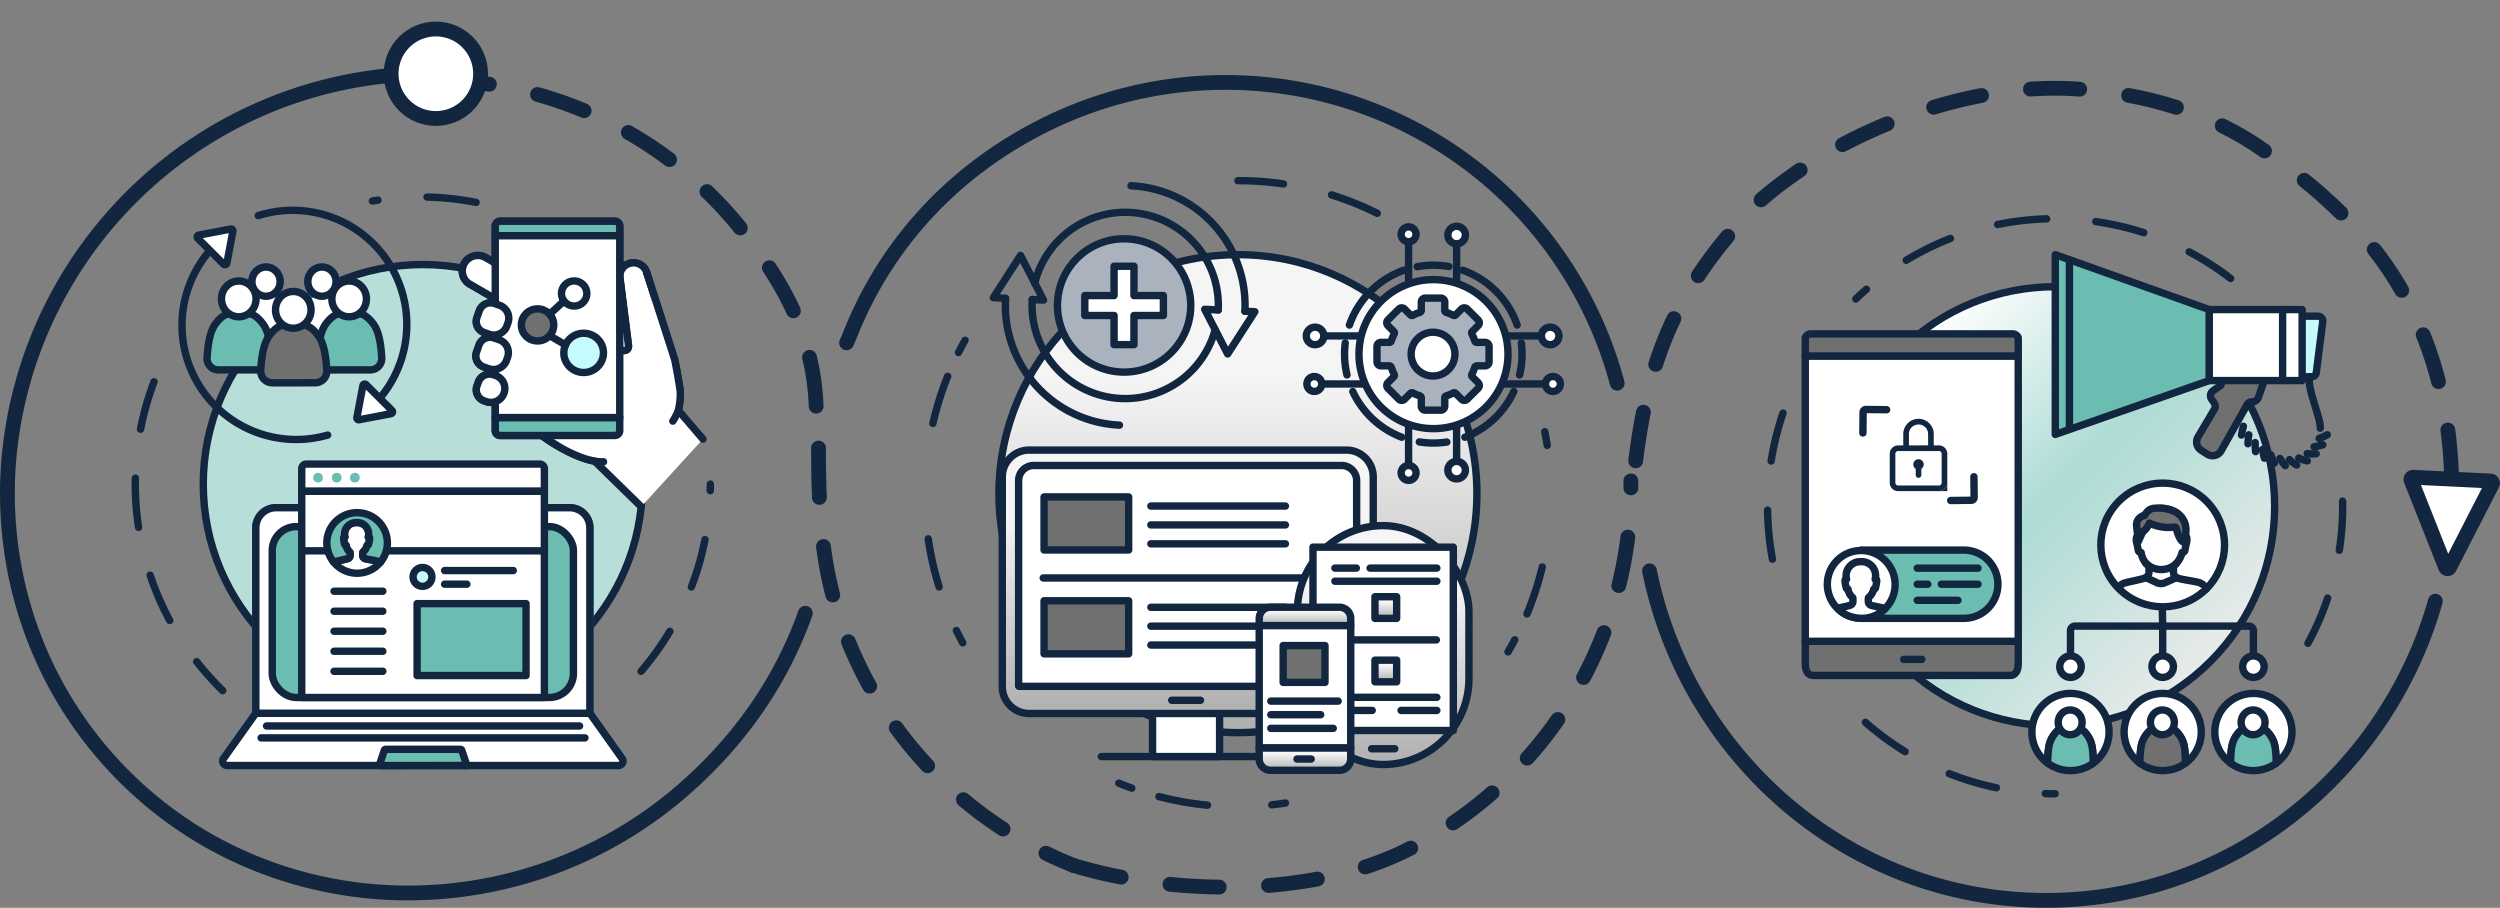<svg xmlns="http://www.w3.org/2000/svg" xmlns:xlink="http://www.w3.org/1999/xlink" width="1013.539" height="368.025" viewBox="0 0 1013.539 368.025">
  <rect x="0" y="0" width="1013.539" height="368.025" fill="#808080" stroke="none"/>
  <defs>
    <linearGradient id="linear-gradient" x1="0.5" x2="0.5" y2="1" gradientUnits="objectBoundingBox">
      <stop offset="0" stop-color="#f5f5f5"/>
      <stop offset="0.25" stop-color="#f5f5f5"/>
      <stop offset="1" stop-color="#afafaf"/>
    </linearGradient>
    <linearGradient id="linear-gradient-8" x1="0.5" x2="0.5" y2="1" gradientUnits="objectBoundingBox">
      <stop offset="0" stop-color="#fff"/>
      <stop offset="0.479" stop-color="#addbd5"/>
      <stop offset="1" stop-color="#e8ebea"/>
    </linearGradient>
  </defs>
  <g id="Grupo_151153" data-name="Grupo 151153" transform="translate(-297.241 -945.757)">
    <g id="Grupo_146040" data-name="Grupo 146040" transform="translate(-273.038 553.835)">
      <path id="Trazado_188289" data-name="Trazado 188289" d="M5343.053,2023.966a169.19,169.19,0,0,0,44.623,84.3c29.73,30.453,70.8,49.288,116.167,49.288s86.437-18.835,116.167-49.288a169.05,169.05,0,0,0,41.628-72" transform="translate(-4104.041 -1400.606)" fill="none" stroke="#12263f" stroke-linecap="round" stroke-linejoin="round" stroke-width="6"/>
      <path id="Trazado_188290" data-name="Trazado 188290" d="M5302.913,773.131c5.761-47.716,20.353-73.613,48.557-103.827,31.46-28.571,84.273-49.78,129.557-46.992,28.3,1.743,55.307,9.727,76.977,25.279,9.151,6.567,18.559,12.705,33.635,27.781,27.78,27.78,42.109,66.394,42.109,109.446" transform="translate(-4069.503 -194.371)" fill="none" stroke="#12263f" stroke-linecap="round" stroke-linejoin="round" stroke-width="6" stroke-dasharray="20"/>
      <g id="Grupo_143052" data-name="Grupo 143052" transform="translate(902.117 425.303)">
        <path id="Trazado_188291" data-name="Trazado 188291" d="M3323.223,726.892A164.326,164.326,0,0,0,3090.813,622.4c-37.57,18.841-64.332,48.822-78.6,84.86l-1.4,3.284" transform="translate(-2999.429 -604.93)" fill="none" stroke="#12263f" stroke-linecap="round" stroke-linejoin="round" stroke-width="6"/>
        <path id="Trazado_188292" data-name="Trazado 188292" d="M3669.388,1918.537c39.01,11.988,96.016,13.465,135.377-6.274a164.481,164.481,0,0,0,90.653-149.584" transform="translate(-3566.088 -1601.09)" fill="none" stroke="#12263f" stroke-linecap="round" stroke-linejoin="round" stroke-width="6" stroke-dasharray="20"/>
        <path id="Trazado_188293" data-name="Trazado 188293" d="M2929.27,1667.317c0,32.868,2.153,55.278,13.32,81.34a163.772,163.772,0,0,0,89.98,87.827" transform="translate(-2929.27 -1519.038)" fill="none" stroke="#12263f" stroke-linecap="round" stroke-linejoin="round" stroke-width="6" stroke-dasharray="20"/>
      </g>
      <path id="Trazado_188294" data-name="Trazado 188294" d="M746.982,579.779A171.221,171.221,0,0,0,573.65,738.886c-2.8,42.466,10.626,85.611,40.934,119.367s71.762,51.733,114.283,53.51a169.827,169.827,0,0,0,120.688-43.692c22.282-20.006,38.059-43.8,47.21-69.549" transform="translate(0 -157.96)" fill="none" stroke="#12263f" stroke-linecap="round" stroke-linejoin="round" stroke-width="6"/>
      <path id="Trazado_188295" data-name="Trazado 188295" d="M2055.583,734.713c-1.051-27.549-12.3-48.967-29.912-71.191a161.394,161.394,0,0,0-110.694-60.332" transform="translate(-1154.427 -178.13)" fill="none" stroke="#12263f" stroke-linecap="round" stroke-linejoin="round" stroke-width="6" stroke-dasharray="20"/>
      <circle id="Elipse_5065" data-name="Elipse 5065" cx="18.14" cy="18.14" r="18.14" transform="translate(721.327 421.819) rotate(-45)" fill="#fff" stroke="#12263f" stroke-linecap="round" stroke-linejoin="round" stroke-width="6"/>
      <path id="Trazado_188296" data-name="Trazado 188296" d="M7570.385,1788.662l17.353-33.833a.859.859,0,0,0-.723-1.251l-31.363-1.516a.859.859,0,0,0-.84,1.175l14.009,35.349A.86.86,0,0,0,7570.385,1788.662Z" transform="translate(-6007.047 -1166.652)" fill="#fff" stroke="#12263f" stroke-linecap="round" stroke-linejoin="round" stroke-width="6"/>
      <g id="Grupo_143130" data-name="Grupo 143130" transform="translate(350.936 39.287)">
        <g id="Grupo_143206" data-name="Grupo 143206" transform="translate(274.192 432.497)">
          <g id="Grupo_143174" data-name="Grupo 143174" transform="translate(0 0)">
            <g id="Grupo_143173" data-name="Grupo 143173" transform="translate(27.56 27.39)">
              <g id="Grupo_143172" data-name="Grupo 143172">
                <g id="Grupo_143171" data-name="Grupo 143171">
                  <g id="Grupo_143170" data-name="Grupo 143170">
                    <g id="Grupo_143169" data-name="Grupo 143169">
                      <g id="Grupo_143168" data-name="Grupo 143168">
                        <circle id="Elipse_5100" data-name="Elipse 5100" cx="89.01" cy="89.01" r="89.01" fill="#b7ded9" stroke="#12263f" stroke-width="3"/>
                      </g>
                    </g>
                  </g>
                </g>
              </g>
            </g>
            <path id="Trazado_188376" data-name="Trazado 188376" d="M744.017,484.965A117.751,117.751,0,0,0,702,484.4" transform="translate(-605.867 -482.78)" fill="none" stroke="#12263f" stroke-linecap="round" stroke-linejoin="round" stroke-width="3" stroke-dasharray="20"/>
            <path id="Trazado_188377" data-name="Trazado 188377" d="M1185.625,1075.476a116.114,116.114,0,0,0,28.084-75.89" transform="translate(-980.569 -883.186)" fill="none" stroke="#12263f" stroke-linecap="round" stroke-linejoin="round" stroke-width="3" stroke-dasharray="20"/>
            <path id="Trazado_188378" data-name="Trazado 188378" d="M282.788,815.424a116.716,116.716,0,0,0,27.855,125.194" transform="translate(-275.192 -740.503)" fill="none" stroke="#12263f" stroke-linecap="round" stroke-linejoin="round" stroke-width="3" stroke-dasharray="20"/>
          </g>
          <g id="Grupo_143181" data-name="Grupo 143181" transform="translate(132.569 9.822)">
            <g id="Grupo_143177" data-name="Grupo 143177">
              <path id="Trazado_188379" data-name="Trazado 188379" d="M936.325,642.131l-18.884-18.458v-.007c-6.851-1.181-15.608-6.09-21.46-10.4H879.173a2,2,0,0,1-2.013-1.993V599.564a5.664,5.664,0,0,1-3.619-.033l-.867-.3a4.729,4.729,0,0,1-2.939-6.044l.58-1.623a4.8,4.8,0,0,1,6.1-2.9l.74.257v-2.448a5.654,5.654,0,0,1-2.592-.264l-2.073-.719a4.727,4.727,0,0,1-2.932-6.037l.993-2.811a4.809,4.809,0,0,1,6.1-2.9l.5.172v-1.392a5.553,5.553,0,0,1-2.439-.284l-2.066-.719a4.727,4.727,0,0,1-2.932-6.037l.993-2.811a4.809,4.809,0,0,1,6.1-2.9l.34.119v-2.013l-.08-.039L867.023,552a6.155,6.155,0,0,1-2.459-8.406l.06-.112a6.289,6.289,0,0,1,8.5-2.435l4.039,2.336v-15a2,2,0,0,1,2.013-1.993h46.439a2,2,0,0,1,2.013,1.993v49.782l.827.39a1.847,1.847,0,0,0,2.253-.271,1.865,1.865,0,0,0,.453-1.55L927.784,550.1a5.077,5.077,0,0,1-.16-1.174v-.317a5.6,5.6,0,0,1,11-1.221.146.146,0,0,1,.007.026l11.276,35.115s2.279,11.322,2.273,13.79a29.18,29.18,0,0,1-.52,5.377c-.086.462-.187.911-.293,1.366v.007l9.982,11.642" transform="translate(-863.786 -526.391)" fill="#fff" stroke="#12263f" stroke-linecap="round" stroke-linejoin="round" stroke-width="3"/>
              <g id="Grupo_143176" data-name="Grupo 143176" transform="translate(0 0)">
                <path id="Trazado_188380" data-name="Trazado 188380" d="M877.16,591.173l-4.039-2.336a6.289,6.289,0,0,0-8.5,2.435l-.06.112a6.155,6.155,0,0,0,2.459,8.406l10.057,5.82.08.04" transform="translate(-863.786 -574.176)" fill="#fff" stroke="#12263f" stroke-linecap="round" stroke-linejoin="round" stroke-width="3"/>
                <path id="Trazado_188381" data-name="Trazado 188381" d="M1006.727,912.119c5.852,4.309,14.609,9.218,21.46,10.4a15.547,15.547,0,0,0,3.592.251" transform="translate(-974.532 -825.242)" fill="#fff" stroke="#12263f" stroke-linecap="round" stroke-linejoin="round" stroke-width="3"/>
                <path id="Trazado_188382" data-name="Trazado 188382" d="M1147.221,626.434a5.1,5.1,0,0,0,.16,1.174" transform="translate(-1083.383 -603.902)" fill="#fff" stroke="#0c6bc2" stroke-linecap="round" stroke-linejoin="round" stroke-width="3"/>
                <path id="Trazado_188383" data-name="Trazado 188383" d="M1158.231,605.307a.067.067,0,0,0-.007-.02,5.6,5.6,0,0,0-11,1.214" transform="translate(-1083.383 -584.285)" fill="#fff" stroke="#12263f" stroke-linecap="round" stroke-linejoin="round" stroke-width="3"/>
                <path id="Trazado_188384" data-name="Trazado 188384" d="M1147.381,631.648l3.372,26.636a1.866,1.866,0,0,1-.453,1.551,1.847,1.847,0,0,1-2.253.271l-.826-.389" transform="translate(-1083.383 -607.941)" fill="#fff" stroke="#12263f" stroke-linecap="round" stroke-linejoin="round" stroke-width="3"/>
                <path id="Trazado_188385" data-name="Trazado 188385" d="M1206.614,679.748a22.2,22.2,0,0,0,2.226-4.368v-.006c.107-.455.207-.9.293-1.366a29.125,29.125,0,0,0,.52-5.377c.007-2.468-2.272-13.79-2.272-13.79L1196.1,619.725" transform="translate(-1121.256 -598.704)" fill="#fff" stroke="#12263f" stroke-linecap="round" stroke-linejoin="round" stroke-width="3"/>
                <line id="Línea_1845" data-name="Línea 1845" y1="1.392" transform="translate(13.374 46.121)" fill="#fff" stroke="#0c6bc2" stroke-linecap="round" stroke-linejoin="round" stroke-width="3"/>
                <line id="Línea_1846" data-name="Línea 1846" y1="2.448" transform="translate(13.374 60.076)" fill="#fff" stroke="#0c6bc2" stroke-linecap="round" stroke-linejoin="round" stroke-width="3"/>
                <g id="Grupo_143175" data-name="Grupo 143175" transform="translate(13.374)">
                  <path id="Trazado_188386" data-name="Trazado 188386" d="M973.628,885.114a2,2,0,0,1-2.013,1.993H925.177a2,2,0,0,1-2.013-1.993v-5.278h50.464Z" transform="translate(-923.164 -800.23)" fill="#6bbcb1" stroke="#12263f" stroke-linecap="round" stroke-linejoin="round" stroke-width="3"/>
                  <path id="Trazado_188387" data-name="Trazado 188387" d="M923.164,528.384a2,2,0,0,1,2.013-1.992h46.439a2,2,0,0,1,2.013,1.992v3.9H923.164Z" transform="translate(-923.164 -526.392)" fill="#6bbcb1" stroke="#12263f" stroke-linecap="round" stroke-linejoin="round" stroke-width="3"/>
                  <path id="Trazado_188388" data-name="Trazado 188388" d="M923.164,580.146V552.553h50.464v73.714H923.164V580.146Z" transform="translate(-923.164 -546.66)" fill="#fff" stroke="#12263f" stroke-linecap="round" stroke-linejoin="round" stroke-width="3"/>
                </g>
                <path id="Trazado_188389" data-name="Trazado 188389" d="M896.7,802.186l-.74-.257a4.8,4.8,0,0,0-6.1,2.9l-.58,1.623a4.729,4.729,0,0,0,2.939,6.044l.866.3a5.665,5.665,0,0,0,3.619.033,5.565,5.565,0,0,0,3.519-3.431l.04-.106a5.529,5.529,0,0,0-3.432-7.067Z" transform="translate(-883.322 -739.663)" fill="#fff" stroke="#12263f" stroke-linecap="round" stroke-linejoin="round" stroke-width="3"/>
                <path id="Trazado_188390" data-name="Trazado 188390" d="M896.1,735.835l-.5-.172a4.809,4.809,0,0,0-6.1,2.9l-.993,2.811a4.727,4.727,0,0,0,2.933,6.037l2.073.719a5.655,5.655,0,0,0,2.593.264,5.581,5.581,0,0,0,4.545-3.655l.453-1.293a5.526,5.526,0,0,0-3.426-7.067Z" transform="translate(-882.726 -688.322)" fill="#fff" stroke="#12263f" stroke-linecap="round" stroke-linejoin="round" stroke-width="3"/>
                <path id="Trazado_188391" data-name="Trazado 188391" d="M896.65,673.735l-.34-.119a4.809,4.809,0,0,0-6.1,2.9l-.993,2.811a4.727,4.727,0,0,0,2.932,6.037l2.066.719a5.62,5.62,0,0,0,7.138-3.391l.46-1.293a5.529,5.529,0,0,0-3.432-7.066Z" transform="translate(-883.276 -640.25)" fill="#fff" stroke="#12263f" stroke-linecap="round" stroke-linejoin="round" stroke-width="3"/>
              </g>
            </g>
            <g id="Grupo_143180" data-name="Grupo 143180" transform="translate(23.95 24.2)">
              <g id="Grupo_143179" data-name="Grupo 143179">
                <g id="Grupo_143178" data-name="Grupo 143178">
                  <ellipse id="Elipse_5101" data-name="Elipse 5101" cx="5.152" cy="5.1" rx="5.152" ry="5.1" transform="translate(16.253)" fill="#fff" stroke="#12263f" stroke-linecap="round" stroke-linejoin="round" stroke-width="3"/>
                  <ellipse id="Elipse_5102" data-name="Elipse 5102" cx="6.571" cy="6.506" rx="6.571" ry="6.506" transform="translate(0 11.331)" fill="#707070" stroke="#12263f" stroke-linecap="round" stroke-linejoin="round" stroke-width="3"/>
                  <ellipse id="Elipse_5103" data-name="Elipse 5103" cx="8.043" cy="7.963" rx="8.043" ry="7.963" transform="translate(17.21 21.212)" fill="#c5fbfc" stroke="#12263f" stroke-linecap="round" stroke-linejoin="round" stroke-width="3"/>
                  <line id="Línea_1847" data-name="Línea 1847" x1="5.756" y2="5.247" transform="translate(11.454 8.237)" fill="#fff" stroke="#12263f" stroke-linecap="round" stroke-linejoin="round" stroke-width="3"/>
                  <line id="Línea_1848" data-name="Línea 1848" x2="6.446" y2="3.761" transform="translate(11.454 22.189)" fill="#fff" stroke="#12263f" stroke-linecap="round" stroke-linejoin="round" stroke-width="3"/>
                </g>
              </g>
            </g>
          </g>
          <g id="Grupo_143189" data-name="Grupo 143189" transform="translate(35.453 108.278)">
            <g id="Grupo_143188" data-name="Grupo 143188">
              <g id="Grupo_143183" data-name="Grupo 143183" transform="translate(0 17.694)">
                <path id="Trazado_188392" data-name="Trazado 188392" d="M581.436,1412l12.852,18.07a1.834,1.834,0,0,1-1.294,3.137H434.437a1.838,1.838,0,0,1-1.294-3.137L446.012,1412" transform="translate(-432.601 -1328.685)" fill="#fff" stroke="#0c6bc2" stroke-linecap="round" stroke-linejoin="round" stroke-width="3"/>
                <path id="Trazado_188393" data-name="Trazado 188393" d="M627.57,1125.4H492.145v-75.15a8.166,8.166,0,0,1,8.147-8.167H619.407a8.17,8.17,0,0,1,8.163,8.167Z" transform="translate(-478.734 -1042.082)" fill="#fff" stroke="#0c6bc2" stroke-linecap="round" stroke-linejoin="round" stroke-width="3"/>
                <path id="Trazado_188394" data-name="Trazado 188394" d="M592.995,1433.21H434.437a1.838,1.838,0,0,1-1.294-3.137L446.012,1412H581.436l12.852,18.07A1.834,1.834,0,0,1,592.995,1433.21Z" transform="translate(-432.601 -1328.685)" fill="#fff" stroke="#12263f" stroke-linecap="round" stroke-linejoin="round" stroke-width="3"/>
                <path id="Trazado_188395" data-name="Trazado 188395" d="M627.57,1050.249v75.15H492.145v-75.15a8.166,8.166,0,0,1,8.147-8.167H619.407A8.17,8.17,0,0,1,627.57,1050.249Z" transform="translate(-478.734 -1042.082)" fill="#fff" stroke="#12263f" stroke-linecap="round" stroke-linejoin="round" stroke-width="3"/>
                <path id="Trazado_188396" data-name="Trazado 188396" d="M749.827,1483.548l-2.093-6.277a.632.632,0,0,0-.536-.3H716.926a.632.632,0,0,0-.536.3l-2.093,6.277Z" transform="translate(-650.851 -1379.023)" fill="#6bbcb1" stroke="#12263f" stroke-linecap="round" stroke-linejoin="round" stroke-width="3"/>
                <rect id="Rectángulo_42409" data-name="Rectángulo 42409" width="122.113" height="69.273" rx="9.726" transform="translate(20.062 7.659)" fill="#6bbcb1" stroke="#12263f" stroke-linecap="round" stroke-linejoin="round" stroke-width="3"/>
                <g id="Grupo_143182" data-name="Grupo 143182" transform="translate(15.566 88.491)">
                  <line id="Línea_1849" data-name="Línea 1849" x2="126.911" transform="translate(2.189)" fill="#fff" stroke="#12263f" stroke-linecap="round" stroke-linejoin="round" stroke-width="3"/>
                  <line id="Línea_1850" data-name="Línea 1850" x2="131.289" transform="translate(0 4.829)" fill="#fff" stroke="#12263f" stroke-linecap="round" stroke-linejoin="round" stroke-width="3"/>
                </g>
              </g>
              <g id="Grupo_143184" data-name="Grupo 143184" transform="translate(32.024)">
                <path id="Trazado_188397" data-name="Trazado 188397" d="M673.158,965.414a1.89,1.89,0,0,0-1.891-1.891H576.675a1.89,1.89,0,0,0-1.891,1.891v9.155h98.374Z" transform="translate(-574.785 -963.523)" fill="#fff" stroke="#12263f" stroke-linecap="round" stroke-linejoin="round" stroke-width="3"/>
                <rect id="Rectángulo_42410" data-name="Rectángulo 42410" width="98.374" height="83.58" transform="translate(0 11.046)" fill="#fff" stroke="#12263f" stroke-linecap="round" stroke-linejoin="round" stroke-width="3"/>
              </g>
              <line id="Línea_1851" data-name="Línea 1851" x2="97.979" transform="translate(32.419 35.167)" fill="#fff" stroke="#12263f" stroke-linecap="round" stroke-linejoin="round" stroke-width="3"/>
              <g id="Grupo_143185" data-name="Grupo 143185" transform="translate(42.204 19.699)">
                <path id="Trazado_188398" data-name="Trazado 188398" d="M644.868,1083.452a1.352,1.352,0,0,1-.976-1.3v-1.031a.456.456,0,0,1,.173-.351,5.242,5.242,0,0,0,1.463-2.162,2.683,2.683,0,0,0,.148-.533.608.608,0,0,0,.609-.487,19.249,19.249,0,0,0,.41-2.229c0-.66-.24-.817-.53-.646a3.98,3.98,0,0,0,.147-1.013,4.639,4.639,0,0,0-4.9-4.865,4.7,4.7,0,0,0-4.895,4.865,3.653,3.653,0,0,0,.147,1.013c-.29-.171-.53-.014-.53.646a19.238,19.238,0,0,0,.41,2.229.608.608,0,0,0,.61.487c.01.067.021.133.034.2a4.376,4.376,0,0,0,1.41,2.494.461.461,0,0,1,.18.358v1.025a1.347,1.347,0,0,1-.968,1.3c-1.088.314-2.754.641-3.969.95-.3.077-1.09.214-1.774.393a12.254,12.254,0,0,0,19.064.038c-.735-.245-1.655-.427-2.027-.521C647.9,1084,645.956,1083.766,644.868,1083.452Z" transform="translate(-629.349 -1064.815)" fill="#fff" stroke="#12263f" stroke-linecap="round" stroke-linejoin="round" stroke-width="3"/>
                <path id="Trazado_188399" data-name="Trazado 188399" d="M632.251,1050.986a12.27,12.27,0,0,0-9.546,19.978c.684-.18,1.47-.316,1.774-.393,1.216-.309,2.882-.636,3.969-.95a1.347,1.347,0,0,0,.968-1.3V1067.3a.462.462,0,0,0-.18-.358,4.375,4.375,0,0,1-1.41-2.494c-.013-.066-.024-.133-.034-.2a.608.608,0,0,1-.609-.487,19.249,19.249,0,0,1-.41-2.229c0-.66.241-.817.53-.647a3.659,3.659,0,0,1-.147-1.013,4.7,4.7,0,0,1,4.895-4.865,4.639,4.639,0,0,1,4.895,4.865,3.978,3.978,0,0,1-.147,1.013c.289-.171.53-.013.53.647a19.249,19.249,0,0,1-.41,2.229.607.607,0,0,1-.609.487,2.669,2.669,0,0,1-.148.533,5.239,5.239,0,0,1-1.463,2.161.457.457,0,0,0-.173.351v1.031a1.352,1.352,0,0,0,.976,1.3c1.088.314,3.029.55,4.242.858.371.094,1.292.276,2.027.521a12.273,12.273,0,0,0-9.518-20.016Z" transform="translate(-619.981 -1050.986)" fill="#6bbcb1" stroke="#12263f" stroke-linecap="round" stroke-linejoin="round" stroke-width="3"/>
              </g>
              <g id="Grupo_143186" data-name="Grupo 143186" transform="translate(45.111 51.548)">
                <line id="Línea_1852" data-name="Línea 1852" x2="19.792" fill="#fff" stroke="#12263f" stroke-linecap="round" stroke-linejoin="round" stroke-width="3"/>
                <line id="Línea_1853" data-name="Línea 1853" x2="19.792" transform="translate(0 8.115)" fill="#fff" stroke="#12263f" stroke-linecap="round" stroke-linejoin="round" stroke-width="3"/>
                <line id="Línea_1854" data-name="Línea 1854" x2="19.792" transform="translate(0 16.231)" fill="#fff" stroke="#12263f" stroke-linecap="round" stroke-linejoin="round" stroke-width="3"/>
                <line id="Línea_1855" data-name="Línea 1855" x2="19.792" transform="translate(0 24.346)" fill="#fff" stroke="#12263f" stroke-linecap="round" stroke-linejoin="round" stroke-width="3"/>
                <line id="Línea_1856" data-name="Línea 1856" x2="19.792" transform="translate(0 32.462)" fill="#fff" stroke="#12263f" stroke-linecap="round" stroke-linejoin="round" stroke-width="3"/>
              </g>
              <ellipse id="Elipse_5104" data-name="Elipse 5104" cx="3.832" cy="3.831" rx="3.832" ry="3.831" transform="translate(77.147 49.573) rotate(-89.91)" fill="#c5fbfc" stroke="#12263f" stroke-linecap="round" stroke-linejoin="round" stroke-width="3"/>
              <line id="Línea_1857" data-name="Línea 1857" x2="27.828" transform="translate(89.952 43.17)" fill="#fff" stroke="#12263f" stroke-linecap="round" stroke-linejoin="round" stroke-width="3"/>
              <line id="Línea_1858" data-name="Línea 1858" x2="9.013" transform="translate(89.952 48.693)" fill="#fff" stroke="#12263f" stroke-linecap="round" stroke-linejoin="round" stroke-width="3"/>
              <rect id="Rectángulo_42411" data-name="Rectángulo 42411" width="44.164" height="29.18" transform="translate(78.798 56.571)" fill="#6bbcb1" stroke="#12263f" stroke-linecap="round" stroke-linejoin="round" stroke-width="3"/>
              <g id="Grupo_143187" data-name="Grupo 143187" transform="translate(36.671 3.549)">
                <ellipse id="Elipse_5105" data-name="Elipse 5105" cx="1.967" cy="1.965" rx="1.967" ry="1.965" transform="translate(0 0.006) rotate(-0.085)" fill="#6bbcb1"/>
                <ellipse id="Elipse_5106" data-name="Elipse 5106" cx="1.967" cy="1.965" rx="1.967" ry="1.965" transform="translate(7.574 0.006) rotate(-0.085)" fill="#6bbcb1"/>
                <ellipse id="Elipse_5107" data-name="Elipse 5107" cx="1.967" cy="1.965" rx="1.967" ry="1.965" transform="matrix(1, -0.001, 0.001, 1, 14.921, 0.006)" fill="#6bbcb1"/>
              </g>
            </g>
          </g>
          <g id="Grupo_143205" data-name="Grupo 143205" transform="translate(18.933 5.389)">
            <g id="Grupo_143200" data-name="Grupo 143200" transform="translate(10.152 22.993)">
              <g id="Grupo_143199" data-name="Grupo 143199">
                <g id="Grupo_143192" data-name="Grupo 143192" transform="translate(13.411)">
                  <path id="Trazado_188400" data-name="Trazado 188400" d="M485.187,634.2c-.278-4.287-.85-8.438-2.615-10.948-1.161-1.651-2.976-3.512-4.922-3.669a5.982,5.982,0,0,0,2.456-4.863,5.73,5.73,0,1,0-11.454,0,5.981,5.981,0,0,0,2.485,4.886c-1.751.293-3.4,1.935-4.477,3.4-1.867,2.529-2.484,6.774-2.782,11.179a3.789,3.789,0,0,0,3.775,4.051H481.41A3.788,3.788,0,0,0,485.187,634.2Z" transform="translate(-463.87 -608.792)" fill="#fff" stroke="#0c6bc2" stroke-linecap="round" stroke-linejoin="round" stroke-width="3"/>
                  <g id="Grupo_143191" data-name="Grupo 143191">
                    <g id="Grupo_143190" data-name="Grupo 143190">
                      <path id="Trazado_188401" data-name="Trazado 188401" d="M477.661,656.691c1.942.163,3.752,2.025,4.911,3.673,1.765,2.509,2.336,6.661,2.615,10.948a3.788,3.788,0,0,1-3.777,4.037H467.654a3.789,3.789,0,0,1-3.775-4.052c.3-4.4.915-8.649,2.782-11.179,1.069-1.448,2.687-3.073,4.414-3.394" transform="translate(-463.87 -645.903)" fill="#fff" stroke="#0c6bc2" stroke-linecap="round" stroke-linejoin="round" stroke-width="3"/>
                      <ellipse id="Elipse_5108" data-name="Elipse 5108" cx="5.727" cy="5.929" rx="5.727" ry="5.929" transform="translate(4.782)" fill="#fff" stroke="#12263f" stroke-linecap="round" stroke-linejoin="round" stroke-width="3"/>
                    </g>
                  </g>
                </g>
                <g id="Grupo_143195" data-name="Grupo 143195" transform="translate(36.075)">
                  <path id="Trazado_188402" data-name="Trazado 188402" d="M585.813,634.2c-.278-4.287-.85-8.438-2.615-10.948-1.161-1.651-2.976-3.512-4.922-3.669a5.982,5.982,0,0,0,2.456-4.863,5.73,5.73,0,1,0-11.454,0,5.982,5.982,0,0,0,2.485,4.886c-1.75.293-3.4,1.935-4.477,3.4-1.867,2.529-2.484,6.774-2.782,11.179a3.789,3.789,0,0,0,3.775,4.051h13.756A3.788,3.788,0,0,0,585.813,634.2Z" transform="translate(-564.496 -608.792)" fill="#fff" stroke="#0c6bc2" stroke-linecap="round" stroke-linejoin="round" stroke-width="3"/>
                  <g id="Grupo_143194" data-name="Grupo 143194">
                    <g id="Grupo_143193" data-name="Grupo 143193">
                      <path id="Trazado_188403" data-name="Trazado 188403" d="M578.287,656.691c1.942.163,3.753,2.025,4.911,3.673,1.765,2.509,2.337,6.661,2.615,10.948a3.788,3.788,0,0,1-3.777,4.037H568.28A3.789,3.789,0,0,1,564.5,671.3c.3-4.4.915-8.649,2.782-11.179,1.069-1.448,2.687-3.073,4.414-3.394" transform="translate(-564.496 -645.903)" fill="#fff" stroke="#0c6bc2" stroke-linecap="round" stroke-linejoin="round" stroke-width="3"/>
                      <ellipse id="Elipse_5109" data-name="Elipse 5109" cx="5.727" cy="5.929" rx="5.727" ry="5.929" transform="translate(4.783)" fill="#fff" stroke="#12263f" stroke-linecap="round" stroke-linejoin="round" stroke-width="3"/>
                    </g>
                  </g>
                </g>
                <g id="Grupo_143196" data-name="Grupo 143196" transform="translate(0 5.679)">
                  <path id="Trazado_188404" data-name="Trazado 188404" d="M408.959,715.359a4.637,4.637,0,0,1-4.62-4.958c.364-5.391,1.12-10.586,3.4-13.681,1.461-1.979,3.76-4.23,6.147-4.224q2.936.007,6.987.015c2.5,0,4.856,2.4,6.339,4.509,2.16,3.072,2.859,8.152,3.2,13.4a4.636,4.636,0,0,1-4.622,4.941Z" transform="translate(-404.328 -679.322)" fill="#6bbcb1" stroke="#12263f" stroke-linecap="round" stroke-linejoin="round" stroke-width="3"/>
                  <ellipse id="Elipse_5110" data-name="Elipse 5110" cx="7.009" cy="7.256" rx="7.009" ry="7.256" transform="translate(5.853)" fill="#fff" stroke="#12263f" stroke-linecap="round" stroke-linejoin="round" stroke-width="3"/>
                </g>
                <g id="Grupo_143197" data-name="Grupo 143197" transform="translate(44.751 5.679)">
                  <path id="Trazado_188405" data-name="Trazado 188405" d="M607.651,715.359a4.637,4.637,0,0,1-4.62-4.958c.364-5.391,1.12-10.586,3.4-13.681,1.461-1.979,3.76-4.23,6.147-4.224q2.936.007,6.987.015c2.5,0,4.856,2.4,6.339,4.509,2.16,3.072,2.859,8.152,3.2,13.4a4.636,4.636,0,0,1-4.622,4.941Z" transform="translate(-603.02 -679.322)" fill="#6bbcb1" stroke="#12263f" stroke-linecap="round" stroke-linejoin="round" stroke-width="3"/>
                  <ellipse id="Elipse_5111" data-name="Elipse 5111" cx="7.009" cy="7.256" rx="7.009" ry="7.256" transform="translate(5.853)" fill="#fff" stroke="#12263f" stroke-linecap="round" stroke-linejoin="round" stroke-width="3"/>
                </g>
                <g id="Grupo_143198" data-name="Grupo 143198" transform="translate(21.752 9.919)">
                  <path id="Trazado_188406" data-name="Trazado 188406" d="M505.663,736.435a4.766,4.766,0,0,1-4.748-5.1c.374-5.54,1.151-10.879,3.5-14.06,1.5-2.034,3.864-4.346,6.317-4.34q3.018.007,7.18.016c2.569,0,4.99,2.466,6.515,4.633,2.219,3.156,2.938,8.378,3.288,13.769a4.764,4.764,0,0,1-4.75,5.078Z" transform="translate(-500.904 -699.402)" fill="#707070" stroke="#12263f" stroke-linecap="round" stroke-linejoin="round" stroke-width="3"/>
                  <ellipse id="Elipse_5112" data-name="Elipse 5112" cx="7.202" cy="7.457" rx="7.202" ry="7.457" transform="translate(6.015)" fill="#fff" stroke="#12263f" stroke-linecap="round" stroke-linejoin="round" stroke-width="3"/>
                </g>
              </g>
            </g>
            <g id="Grupo_143204" data-name="Grupo 143204">
              <g id="Grupo_143203" data-name="Grupo 143203">
                <g id="Grupo_143201" data-name="Grupo 143201" transform="translate(30.941)">
                  <path id="Trazado_188407" data-name="Trazado 188407" d="M496.629,508.859A46.289,46.289,0,0,1,544.923,584" transform="translate(-496.629 -506.705)" fill="none" stroke="#12263f" stroke-linecap="round" stroke-linejoin="round" stroke-width="3"/>
                  <path id="Trazado_188408" data-name="Trazado 188408" d="M688.219,830.247a.771.771,0,0,1-.4,1.3l-12.937,2.469a.772.772,0,0,1-.9-.9l2.442-12.942a.772.772,0,0,1,1.3-.4Z" transform="translate(-634.024 -749.086)" fill="#fff" stroke="#12263f" stroke-linecap="round" stroke-linejoin="round" stroke-width="3"/>
                </g>
                <g id="Grupo_143202" data-name="Grupo 143202" transform="translate(0 7.587)">
                  <path id="Trazado_188409" data-name="Trazado 188409" d="M418.311,648.6a46.29,46.29,0,0,1-46.322-76.375" transform="translate(-359.252 -565.055)" fill="none" stroke="#12263f" stroke-linecap="round" stroke-linejoin="round" stroke-width="3"/>
                  <path id="Trazado_188410" data-name="Trazado 188410" d="M386.881,544.177a.771.771,0,0,1,.4-1.3l12.937-2.469a.771.771,0,0,1,.9.9l-2.442,12.942a.771.771,0,0,1-1.3.4Z" transform="translate(-380.482 -540.39)" fill="#fff" stroke="#12263f" stroke-linecap="round" stroke-linejoin="round" stroke-width="3"/>
                </g>
              </g>
            </g>
          </g>
        </g>
      </g>
      <g id="Grupo_143207" data-name="Grupo 143207" transform="translate(945.267 465.167)">
        <g id="Grupo_143219" data-name="Grupo 143219" transform="translate(0 0)">
          <g id="Grupo_143212" data-name="Grupo 143212" transform="translate(30 30)">
            <g id="Grupo_143211" data-name="Grupo 143211">
              <g id="Grupo_143210" data-name="Grupo 143210">
                <g id="Grupo_143209" data-name="Grupo 143209">
                  <g id="Grupo_143208" data-name="Grupo 143208">
                    <g id="Grupo_143207-2" data-name="Grupo 143207">
                      <circle id="Elipse_5113" data-name="Elipse 5113" cx="96.888" cy="96.888" r="96.888" stroke="#12263f" stroke-width="3" fill="url(#linear-gradient)"/>
                    </g>
                  </g>
                </g>
              </g>
            </g>
          </g>
          <path id="Trazado_188411" data-name="Trazado 188411" d="M2320.883,431.117a126.365,126.365,0,0,0-56.49-13.237" transform="translate(-2137.505 -417.88)" fill="none" stroke="#12263f" stroke-linecap="round" stroke-linejoin="round" stroke-width="3" stroke-dasharray="20"/>
          <g id="Grupo_143214" data-name="Grupo 143214" transform="translate(236.383 101.771)">
            <g id="Grupo_143213" data-name="Grupo 143213">
              <path id="Trazado_188412" data-name="Trazado 188412" d="M2750.544,1249.2q1.424-2.424,2.742-4.916" transform="translate(-2750.544 -1159.925)" fill="none" stroke="#12263f" stroke-linecap="round" stroke-linejoin="round" stroke-width="3"/>
              <path id="Trazado_188413" data-name="Trazado 188413" d="M2784.7,982.458a126.5,126.5,0,0,0,9.7-48.743,128.333,128.333,0,0,0-.743-13.819" transform="translate(-2777.005 -908.598)" fill="none" stroke="#12263f" stroke-linecap="round" stroke-linejoin="round" stroke-width="3" stroke-dasharray="20 51.557"/>
              <path id="Trazado_188414" data-name="Trazado 188414" d="M2817.713,875.275q-.432-2.791-.985-5.542" transform="translate(-2801.822 -869.733)" fill="none" stroke="#12263f" stroke-linecap="round" stroke-linejoin="round" stroke-width="3"/>
            </g>
          </g>
          <g id="Grupo_143216" data-name="Grupo 143216" transform="translate(78.611 244.269)">
            <g id="Grupo_143215" data-name="Grupo 143215">
              <path id="Trazado_188415" data-name="Trazado 188415" d="M2050.048,1502.412q2.6,1.069,5.251,2.026" transform="translate(-2050.048 -1502.412)" fill="none" stroke="#12263f" stroke-linecap="round" stroke-linejoin="round" stroke-width="3"/>
              <path id="Trazado_188416" data-name="Trazado 188416" d="M2122.221,1526.528a127.108,127.108,0,0,0,32.021,4.075q4.01,0,7.959-.246" transform="translate(-2105.965 -1521.096)" fill="none" stroke="#12263f" stroke-linecap="round" stroke-linejoin="round" stroke-width="3" stroke-dasharray="20 51.159"/>
              <path id="Trazado_188417" data-name="Trazado 188417" d="M2325.211,1538.884q2.809-.3,5.581-.724" transform="translate(-2263.236 -1530.109)" fill="none" stroke="#12263f" stroke-linecap="round" stroke-linejoin="round" stroke-width="3"/>
            </g>
          </g>
          <g id="Grupo_143218" data-name="Grupo 143218" transform="translate(0 64.709)">
            <g id="Grupo_143217" data-name="Grupo 143217">
              <path id="Trazado_188418" data-name="Trazado 188418" d="M1764.06,705.184q-1.38,2.449-2.652,4.964" transform="translate(-1747.807 -705.184)" fill="none" stroke="#12263f" stroke-linecap="round" stroke-linejoin="round" stroke-width="3"/>
              <path id="Trazado_188419" data-name="Trazado 188419" d="M1710.234,770.122a127.314,127.314,0,0,0,1.305,98.211" transform="translate(-1701.023 -755.496)" fill="none" stroke="#12263f" stroke-linecap="round" stroke-linejoin="round" stroke-width="3" stroke-dasharray="20 47.128"/>
              <path id="Trazado_188420" data-name="Trazado 188420" d="M1757.581,1227.567q1.234,2.534,2.576,5" transform="translate(-1744.842 -1109.911)" fill="none" stroke="#12263f" stroke-linecap="round" stroke-linejoin="round" stroke-width="3"/>
            </g>
          </g>
        </g>
        <g id="Grupo_143227" data-name="Grupo 143227" transform="translate(27.735 2.064)">
          <g id="Grupo_143223" data-name="Grupo 143223">
            <g id="Grupo_143222" data-name="Grupo 143222">
              <g id="Grupo_143221" data-name="Grupo 143221">
                <g id="Grupo_143220" data-name="Grupo 143220">
                  <path id="Trazado_188421" data-name="Trazado 188421" d="M2118.112,477.92a48.542,48.542,0,0,0-46.178-50.874" transform="translate(-2016.129 -427.046)" fill="none" stroke="#12263f" stroke-linecap="round" stroke-linejoin="round" stroke-width="3"/>
                  <path id="Trazado_188422" data-name="Trazado 188422" d="M1968.081,644.047a37.448,37.448,0,0,1-2.429,6.534,37.761,37.761,0,0,1-71.755-18.173c.012-.251.011-.328.028-.577" transform="translate(-1878.156 -585.707)" fill="none" stroke="#12263f" stroke-linecap="round" stroke-linejoin="round" stroke-width="3"/>
                  <path id="Trazado_188423" data-name="Trazado 188423" d="M1898.723,503.548a37.432,37.432,0,0,1,2.625-7.3,37.761,37.761,0,0,1,71.755,18.174" transform="translate(-1881.93 -464.073)" fill="none" stroke="#12263f" stroke-linecap="round" stroke-linejoin="round" stroke-width="3"/>
                  <path id="Trazado_188424" data-name="Trazado 188424" d="M1839.932,570.336l4.561.22-9.313-18.1-11.016,17.114,4.959.24-.028.578a48.542,48.542,0,0,0,46.178,50.874" transform="translate(-1824.164 -524.212)" fill="none" stroke="#12263f" stroke-linecap="round" stroke-linejoin="round" stroke-width="3"/>
                  <path id="Trazado_188425" data-name="Trazado 188425" d="M2220.867,650.208l.535.026,3.488.169-11.017,17.114-9.313-18.1,5.5.266" transform="translate(-2118.884 -599.334)" fill="none" stroke="#12263f" stroke-linecap="round" stroke-linejoin="round" stroke-width="3"/>
                </g>
              </g>
            </g>
          </g>
          <g id="Grupo_143226" data-name="Grupo 143226" transform="translate(24.88 20.403)">
            <g id="Grupo_143224" data-name="Grupo 143224" transform="translate(0 0)">
              <circle id="Elipse_5114" data-name="Elipse 5114" cx="27.023" cy="27.023" r="27.023" transform="translate(0 53.999) rotate(-87.618)" fill="#aab2be" stroke="#12263f" stroke-linecap="round" stroke-linejoin="round" stroke-width="3"/>
            </g>
            <g id="Grupo_143225" data-name="Grupo 143225" transform="translate(12.192 12.225)">
              <path id="Trazado_188426" data-name="Trazado 188426" d="M1988.763,583.812h11.865v-11.9h8.064v11.9h11.932v8.064h-11.932v11.832h-8.064V591.877h-11.865Z" transform="translate(-1988.763 -571.914)" fill="#fff" stroke="#12263f" stroke-linecap="round" stroke-linejoin="round" stroke-width="3"/>
            </g>
          </g>
        </g>
        <g id="Grupo_143234" data-name="Grupo 143234" transform="translate(154.219 17.467)">
          <g id="Grupo_143228" data-name="Grupo 143228" transform="translate(37.57 0)">
            <circle id="Elipse_5115" data-name="Elipse 5115" cx="3.029" cy="3.029" r="3.029" transform="matrix(0.924, -0.383, 0.383, 0.924, 0.326, 99.372)" fill="#fff" stroke="#12263f" stroke-linecap="round" stroke-linejoin="round" stroke-width="3"/>
            <circle id="Elipse_5116" data-name="Elipse 5116" cx="3.029" cy="3.029" r="3.029" transform="translate(0 4.283) rotate(-45)" fill="#fff" stroke="#12263f" stroke-linecap="round" stroke-linejoin="round" stroke-width="3"/>
            <path id="Trazado_188427" data-name="Trazado 188427" d="M2571.571,527.9v90.67" transform="translate(-2567.287 -520.584)" fill="#fff" stroke="#12263f" stroke-linecap="round" stroke-linejoin="round" stroke-width="3"/>
          </g>
          <g id="Grupo_143229" data-name="Grupo 143229" transform="translate(57.766 1.014)">
            <circle id="Elipse_5117" data-name="Elipse 5117" cx="3.563" cy="3.563" r="3.563" fill="#fff" stroke="#12263f" stroke-linecap="round" stroke-linejoin="round" stroke-width="3"/>
            <path id="Trazado_188428" data-name="Trazado 188428" d="M2658.042,619.759V531.575" transform="translate(-2654.479 -524.449)" fill="#fff" stroke="#12263f" stroke-linecap="round" stroke-linejoin="round" stroke-width="3"/>
            <circle id="Elipse_5118" data-name="Elipse 5118" cx="3.563" cy="3.563" r="3.563" transform="translate(0 95.311)" fill="#fff" stroke="#12263f" stroke-linecap="round" stroke-linejoin="round" stroke-width="3"/>
          </g>
          <g id="Grupo_143230" data-name="Grupo 143230" transform="translate(0 60.999)">
            <circle id="Elipse_5119" data-name="Elipse 5119" cx="3.029" cy="3.029" r="3.029" transform="matrix(0.924, -0.383, 0.383, 0.924, 96.414, 2.318)" fill="#fff" stroke="#12263f" stroke-linecap="round" stroke-linejoin="round" stroke-width="3"/>
            <circle id="Elipse_5120" data-name="Elipse 5120" cx="3.029" cy="3.029" r="3.029" transform="translate(0 6.209) rotate(-76.717)" fill="#fff" stroke="#12263f" stroke-linecap="round" stroke-linejoin="round" stroke-width="3"/>
            <path id="Trazado_188429" data-name="Trazado 188429" d="M2415.368,783.831h90.67" transform="translate(-2408.696 -779.874)" fill="#fff" stroke="#12263f" stroke-linecap="round" stroke-linejoin="round" stroke-width="3"/>
          </g>
          <g id="Grupo_143231" data-name="Grupo 143231" transform="translate(0.374 41.917)">
            <circle id="Elipse_5121" data-name="Elipse 5121" cx="3.563" cy="3.563" r="3.563" fill="#fff" stroke="#12263f" stroke-linecap="round" stroke-linejoin="round" stroke-width="3"/>
            <path id="Trazado_188430" data-name="Trazado 188430" d="M2507.231,697.36h-88.184" transform="translate(-2411.921 -693.796)" fill="#fff" stroke="#12263f" stroke-linecap="round" stroke-linejoin="round" stroke-width="3"/>
            <circle id="Elipse_5122" data-name="Elipse 5122" cx="3.563" cy="3.563" r="3.563" transform="translate(95.311)" fill="#fff" stroke="#12263f" stroke-linecap="round" stroke-linejoin="round" stroke-width="3"/>
          </g>
          <circle id="Elipse_5123" data-name="Elipse 5123" cx="30.208" cy="30.208" r="30.208" transform="translate(21.743 22.646)" fill="#fff" stroke="#12263f" stroke-linecap="round" stroke-linejoin="round" stroke-width="3"/>
          <g id="Grupo_143232" data-name="Grupo 143232" transform="translate(15.897 16.8)">
            <path id="Trazado_188431" data-name="Trazado 188431" d="M2587.138,570.621a36.439,36.439,0,0,1,12.812-.066" transform="translate(-2557.675 -570.02)" fill="none" stroke="#12263f" stroke-linecap="round" stroke-linejoin="round" stroke-width="3"/>
            <path id="Trazado_188432" data-name="Trazado 188432" d="M2465.084,601.369a36.152,36.152,0,0,1,22.036-22.2" transform="translate(-2463.111 -577.109)" fill="none" stroke="#12263f" stroke-linecap="round" stroke-linejoin="round" stroke-width="3"/>
            <path id="Trazado_188433" data-name="Trazado 188433" d="M2457.313,722.949a36.408,36.408,0,0,1-.709-12.957" transform="translate(-2456.322 -678.466)" fill="none" stroke="#12263f" stroke-linecap="round" stroke-linejoin="round" stroke-width="3"/>
            <path id="Trazado_188434" data-name="Trazado 188434" d="M2490.981,815.959a36.175,36.175,0,0,1-19.846-18.52" transform="translate(-2467.799 -746.218)" fill="none" stroke="#12263f" stroke-linecap="round" stroke-linejoin="round" stroke-width="3"/>
            <path id="Trazado_188435" data-name="Trazado 188435" d="M2691.212,601.369a36.153,36.153,0,0,0-22.036-22.2" transform="translate(-2621.235 -577.109)" fill="none" stroke="#12263f" stroke-linecap="round" stroke-linejoin="round" stroke-width="3"/>
            <path id="Trazado_188436" data-name="Trazado 188436" d="M2771.377,722.949a36.413,36.413,0,0,0,.709-12.957" transform="translate(-2700.417 -678.466)" fill="none" stroke="#12263f" stroke-linecap="round" stroke-linejoin="round" stroke-width="3"/>
            <path id="Trazado_188437" data-name="Trazado 188437" d="M2672.848,815.959a36.179,36.179,0,0,0,19.846-18.52" transform="translate(-2624.08 -746.218)" fill="none" stroke="#12263f" stroke-linecap="round" stroke-linejoin="round" stroke-width="3"/>
            <path id="Trazado_188438" data-name="Trazado 188438" d="M2602.022,888.2a36.495,36.495,0,0,1-11.149-.054" transform="translate(-2560.568 -816.495)" fill="none" stroke="#12263f" stroke-linecap="round" stroke-linejoin="round" stroke-width="3"/>
          </g>
          <g id="Grupo_143233" data-name="Grupo 143233" transform="translate(29.043 30.13)">
            <path id="Trazado_188439" data-name="Trazado 188439" d="M2560.137,655.062v-6.268a1.627,1.627,0,0,0-1.627-1.627h-3.359a.871.871,0,0,1-.827-.616,17.637,17.637,0,0,0-1.151-2.777.871.871,0,0,1,.148-1.021l2.375-2.375a1.627,1.627,0,0,0,0-2.3l-4.432-4.432a1.627,1.627,0,0,0-2.3,0l-2.375,2.375a.871.871,0,0,1-1.021.148,17.621,17.621,0,0,0-2.777-1.151.871.871,0,0,1-.616-.827v-3.359a1.627,1.627,0,0,0-1.627-1.627h-6.268a1.627,1.627,0,0,0-1.627,1.627v3.359a.871.871,0,0,1-.617.827,17.618,17.618,0,0,0-2.777,1.151.871.871,0,0,1-1.021-.148l-2.375-2.375a1.627,1.627,0,0,0-2.3,0l-4.433,4.432a1.627,1.627,0,0,0,0,2.3l2.375,2.375a.871.871,0,0,1,.148,1.021,17.683,17.683,0,0,0-1.151,2.777.871.871,0,0,1-.827.616h-3.359a1.627,1.627,0,0,0-1.626,1.627v6.268a1.627,1.627,0,0,0,1.626,1.627h3.359a.871.871,0,0,1,.827.617,17.688,17.688,0,0,0,1.151,2.777.871.871,0,0,1-.148,1.021l-2.375,2.376a1.627,1.627,0,0,0,0,2.3l4.433,4.433a1.627,1.627,0,0,0,2.3,0l2.375-2.375a.871.871,0,0,1,1.021-.148,17.624,17.624,0,0,0,2.777,1.151.871.871,0,0,1,.617.827v3.359a1.627,1.627,0,0,0,1.627,1.627h6.268a1.627,1.627,0,0,0,1.627-1.627v-3.359a.871.871,0,0,1,.616-.827,17.627,17.627,0,0,0,2.777-1.151.872.872,0,0,1,1.021.148l2.375,2.375a1.627,1.627,0,0,0,2.3,0l4.432-4.433a1.626,1.626,0,0,0,0-2.3l-2.375-2.376a.871.871,0,0,1-.148-1.021,17.642,17.642,0,0,0,1.151-2.777.871.871,0,0,1,.827-.617h3.359A1.627,1.627,0,0,0,2560.137,655.062Zm-22.723,5.739a8.873,8.873,0,1,1,8.873-8.873A8.873,8.873,0,0,1,2537.414,660.8Z" transform="translate(-2514.69 -629.205)" fill="#aab2be" stroke="#12263f" stroke-linecap="round" stroke-linejoin="round" stroke-width="3"/>
          </g>
        </g>
        <g id="Grupo_143248" data-name="Grupo 143248" transform="translate(31.357 109.223)">
          <g id="Grupo_143235" data-name="Grupo 143235">
            <line id="Línea_1859" data-name="Línea 1859" x2="68.718" transform="translate(40.144 124.245)" fill="#fff" stroke="#12263f" stroke-linecap="round" stroke-linejoin="round" stroke-width="3"/>
            <rect id="Rectángulo_42412" data-name="Rectángulo 42412" width="27.19" height="50.636" transform="translate(60.907 73.609)" fill="#fff" stroke="#12263f" stroke-linecap="round" stroke-linejoin="round" stroke-width="3"/>
            <path id="Trazado_188440" data-name="Trazado 188440" d="M1979.748,1009.616H1851.129a10.876,10.876,0,0,1-10.885-10.866V913.685a10.876,10.876,0,0,1,10.885-10.866h128.618a10.876,10.876,0,0,1,10.885,10.866v85.064A10.876,10.876,0,0,1,1979.748,1009.616Z" transform="translate(-1840.244 -902.819)" stroke="#12263f" stroke-linecap="round" stroke-linejoin="round" stroke-width="3" fill="url(#linear-gradient)"/>
            <path id="Trazado_188441" data-name="Trazado 188441" d="M1869.857,1020.1a.23.23,0,0,1-.228-.232V936.73a6.142,6.142,0,0,1,6.089-6.193h124.866a6.14,6.14,0,0,1,6.087,6.192v83.139a.231.231,0,0,1-.229.233Z" transform="translate(-1863.011 -924.294)" fill="#fff" stroke="#12263f" stroke-linecap="round" stroke-linejoin="round" stroke-width="3"/>
            <line id="Línea_1860" data-name="Línea 1860" x2="11.648" transform="translate(68.696 101.436)" fill="#fff" stroke="#12263f" stroke-linecap="round" stroke-linejoin="round" stroke-width="3"/>
            <line id="Línea_1861" data-name="Línea 1861" x2="54.553" transform="translate(60.233 22.696)" fill="#fff" stroke="#12263f" stroke-linecap="round" stroke-linejoin="round" stroke-width="3"/>
            <line id="Línea_1862" data-name="Línea 1862" x2="54.553" transform="translate(60.233 30.349)" fill="#fff" stroke="#12263f" stroke-linecap="round" stroke-linejoin="round" stroke-width="3"/>
            <line id="Línea_1863" data-name="Línea 1863" x2="54.553" transform="translate(60.233 38.003)" fill="#fff" stroke="#12263f" stroke-linecap="round" stroke-linejoin="round" stroke-width="3"/>
            <line id="Línea_1864" data-name="Línea 1864" x2="54.553" transform="translate(60.233 63.734)" fill="#fff" stroke="#12263f" stroke-linecap="round" stroke-linejoin="round" stroke-width="3"/>
            <line id="Línea_1865" data-name="Línea 1865" x2="54.553" transform="translate(60.233 71.387)" fill="#fff" stroke="#12263f" stroke-linecap="round" stroke-linejoin="round" stroke-width="3"/>
            <line id="Línea_1866" data-name="Línea 1866" x2="54.553" transform="translate(60.233 79.04)" fill="#fff" stroke="#12263f" stroke-linecap="round" stroke-linejoin="round" stroke-width="3"/>
            <line id="Línea_1867" data-name="Línea 1867" x2="118.247" transform="translate(16.591 51.838)" fill="#fff" stroke="#12263f" stroke-linecap="round" stroke-linejoin="round" stroke-width="3"/>
          </g>
          <g id="Grupo_143238" data-name="Grupo 143238" transform="translate(119.62 30.63)">
            <g id="Grupo_143236" data-name="Grupo 143236">
              <rect id="Rectángulo_42413" data-name="Rectángulo 42413" width="69.566" height="96.849" rx="34.783" stroke="#12263f" stroke-linecap="round" stroke-linejoin="round" stroke-width="3" fill="url(#linear-gradient)"/>
              <line id="Línea_1868" data-name="Línea 1868" x2="9.413" transform="translate(30.077 90.453)" fill="#fff" stroke="#12263f" stroke-linecap="round" stroke-linejoin="round" stroke-width="3"/>
            </g>
            <g id="Grupo_143237" data-name="Grupo 143237" transform="translate(6.337 8.719)">
              <rect id="Rectángulo_42414" data-name="Rectángulo 42414" width="56.892" height="74.344" fill="#fff" stroke="#12263f" stroke-linecap="round" stroke-linejoin="round" stroke-width="3"/>
            </g>
          </g>
          <g id="Grupo_143239" data-name="Grupo 143239" transform="translate(16.933 18.994)">
            <rect id="Rectángulo_42415" data-name="Rectángulo 42415" width="34.297" height="21.507" fill="#707070" stroke="#12263f" stroke-linecap="round" stroke-linejoin="round" stroke-width="3"/>
          </g>
          <g id="Grupo_143240" data-name="Grupo 143240" transform="translate(16.933 61.089)">
            <rect id="Rectángulo_42416" data-name="Rectángulo 42416" width="34.297" height="21.507" fill="#707070" stroke="#12263f" stroke-linecap="round" stroke-linejoin="round" stroke-width="3"/>
          </g>
          <g id="Grupo_143241" data-name="Grupo 143241" transform="translate(151.082 59.45)">
            <rect id="Rectángulo_42417" data-name="Rectángulo 42417" width="8.8" height="8.784" stroke="#12263f" stroke-linecap="round" stroke-linejoin="round" stroke-width="3" fill="url(#linear-gradient)"/>
          </g>
          <g id="Grupo_143242" data-name="Grupo 143242" transform="translate(151.082 85.165)">
            <rect id="Rectángulo_42418" data-name="Rectángulo 42418" width="8.8" height="8.784" stroke="#12263f" stroke-linecap="round" stroke-linejoin="round" stroke-width="3" fill="url(#linear-gradient)"/>
          </g>
          <g id="Grupo_143243" data-name="Grupo 143243" transform="translate(134.838 47.847)">
            <line id="Línea_1869" data-name="Línea 1869" x2="27.069" transform="translate(14.265)" fill="#fff" stroke="#12263f" stroke-linecap="round" stroke-linejoin="round" stroke-width="3"/>
            <line id="Línea_1870" data-name="Línea 1870" x2="8.702" fill="#fff" stroke="#12263f" stroke-linecap="round" stroke-linejoin="round" stroke-width="3"/>
            <line id="Línea_1871" data-name="Línea 1871" x2="41.334" transform="translate(0 5.315)" fill="#fff" stroke="#12263f" stroke-linecap="round" stroke-linejoin="round" stroke-width="3"/>
          </g>
          <g id="Grupo_143244" data-name="Grupo 143244" transform="translate(136.165 76.956)">
            <line id="Línea_1872" data-name="Línea 1872" x2="39.807" fill="#fff" stroke="#12263f" stroke-linecap="round" stroke-linejoin="round" stroke-width="3"/>
          </g>
          <g id="Grupo_143245" data-name="Grupo 143245" transform="translate(136.165 100.237)">
            <line id="Línea_1873" data-name="Línea 1873" x2="40.007" fill="#fff" stroke="#12263f" stroke-linecap="round" stroke-linejoin="round" stroke-width="3"/>
            <line id="Línea_1874" data-name="Línea 1874" x2="14.51" transform="translate(25.496 5.315)" fill="#fff" stroke="#12263f" stroke-linecap="round" stroke-linejoin="round" stroke-width="3"/>
            <line id="Línea_1875" data-name="Línea 1875" x2="13.807" transform="translate(0 5.315)" fill="#fff" stroke="#12263f" stroke-linecap="round" stroke-linejoin="round" stroke-width="3"/>
          </g>
          <g id="Grupo_143247" data-name="Grupo 143247" transform="translate(104.159 63.713)">
            <g id="Grupo_143246" data-name="Grupo 143246">
              <path id="Trazado_188442" data-name="Trazado 188442" d="M2339.806,1190.293a4.6,4.6,0,0,0-4.6-4.6h-27.9a4.6,4.6,0,0,0-4.6,4.6v2.862h37.105Z" transform="translate(-2302.7 -1185.697)" stroke="#12263f" stroke-linecap="round" stroke-linejoin="round" stroke-width="3" fill="url(#linear-gradient)"/>
              <rect id="Rectángulo_42419" data-name="Rectángulo 42419" width="37.106" height="49.634" transform="translate(0 7.458)" fill="#fff" stroke="#12263f" stroke-linecap="round" stroke-linejoin="round" stroke-width="3"/>
              <path id="Trazado_188443" data-name="Trazado 188443" d="M2302.7,1439.179v4.422a4.6,4.6,0,0,0,4.6,4.6h27.9a4.6,4.6,0,0,0,4.6-4.6v-4.422Z" transform="translate(-2302.7 -1382.087)" stroke="#12263f" stroke-linecap="round" stroke-linejoin="round" stroke-width="3" fill="url(#linear-gradient)"/>
            </g>
            <line id="Línea_1876" data-name="Línea 1876" x2="5.75" transform="translate(15.315 61.552)" fill="#fff" stroke="#12263f" stroke-linecap="round" stroke-linejoin="round" stroke-width="3"/>
          </g>
          <rect id="Rectángulo_42420" data-name="Rectángulo 42420" width="16.956" height="14.939" transform="translate(113.871 79.248)" fill="#707070" stroke="#12263f" stroke-linecap="round" stroke-linejoin="round" stroke-width="3"/>
          <line id="Línea_1877" data-name="Línea 1877" x2="27.304" transform="translate(108.861 101.773)" fill="#fff" stroke="#12263f" stroke-linecap="round" stroke-linejoin="round" stroke-width="3"/>
          <line id="Línea_1878" data-name="Línea 1878" x2="20.227" transform="translate(108.861 107.292)" fill="#fff" stroke="#12263f" stroke-linecap="round" stroke-linejoin="round" stroke-width="3"/>
          <line id="Línea_1879" data-name="Línea 1879" x2="25.313" transform="translate(108.861 112.811)" fill="#fff" stroke="#12263f" stroke-linecap="round" stroke-linejoin="round" stroke-width="3"/>
        </g>
      </g>
    </g>
    <g id="Grupo_146044" data-name="Grupo 146044" transform="translate(1004.539 1025.119)">
      <g id="Grupo_143256" data-name="Grupo 143256" transform="translate(0 0)">
        <g id="Grupo_143255" data-name="Grupo 143255" transform="translate(0)">
          <g id="Grupo_143254" data-name="Grupo 143254">
            <g id="Grupo_143253" data-name="Grupo 143253">
              <g id="Grupo_143252" data-name="Grupo 143252">
                <g id="Grupo_143251" data-name="Grupo 143251">
                  <g id="Grupo_143250" data-name="Grupo 143250">
                    <circle id="Elipse_5124" data-name="Elipse 5124" cx="89.01" cy="89.01" r="89.01" transform="translate(0 125.879) rotate(-45)" stroke="#12263f" stroke-width="3" fill="url(#linear-gradient-8)"/>
                  </g>
                </g>
              </g>
            </g>
          </g>
        </g>
        <path id="Trazado_188444" data-name="Trazado 188444" d="M3546.33,510.6a116.584,116.584,0,0,0-151.958,8.308" transform="translate(-3349.289 -477.059)" fill="none" stroke="#12263f" stroke-linecap="round" stroke-linejoin="round" stroke-width="3" stroke-dasharray="20"/>
        <path id="Trazado_188445" data-name="Trazado 188445" d="M4208.195,1034.9a116.045,116.045,0,0,0,14.069-55.564q0-3.6-.215-7.149" transform="translate(-3979.815 -853.46)" fill="none" stroke="#12263f" stroke-linecap="round" stroke-linejoin="round" stroke-width="3" stroke-dasharray="20"/>
        <path id="Trazado_188446" data-name="Trazado 188446" d="M3411.711,1392.942a116.131,116.131,0,0,0,59.083,27.6,117.468,117.468,0,0,0,17.807,1.351" transform="translate(-3362.723 -1179.446)" fill="none" stroke="#12263f" stroke-linecap="round" stroke-linejoin="round" stroke-width="3" stroke-dasharray="20"/>
        <path id="Trazado_188447" data-name="Trazado 188447" d="M3241.786,836.319a117.343,117.343,0,0,0-3.467,63.178" transform="translate(-3226.229 -748.191)" fill="none" stroke="#12263f" stroke-linecap="round" stroke-linejoin="round" stroke-width="3" stroke-dasharray="20"/>
      </g>
      <g id="Grupo_143260" data-name="Grupo 143260" transform="translate(125.95 23.885)">
        <g id="Grupo_143259" data-name="Grupo 143259">
          <g id="Grupo_143258" data-name="Grupo 143258" transform="translate(57.299 22.261)">
            <path id="Trazado_188448" data-name="Trazado 188448" d="M4197.747,686.367h3.763a2,2,0,0,0,1.985-1.751l2.595-20.577a2,2,0,0,0-1.986-2.252h-6.357" transform="translate(-4154.969 -659.115)" fill="#c5fbfc" stroke="#12263f" stroke-linecap="round" stroke-linejoin="round" stroke-width="3"/>
            <path id="Trazado_188449" data-name="Trazado 188449" d="M4210.7,770.922c-1.242,4.568,4.62,16.76,4.293,20.84" transform="translate(-4164.868 -743.67)" fill="#fff" stroke="#12263f" stroke-linecap="round" stroke-linejoin="round" stroke-width="3"/>
            <g id="Grupo_143257" data-name="Grupo 143257" transform="translate(18.179 47.303)">
              <path id="Trazado_188450" data-name="Trazado 188450" d="M4228.358,876.738c.577-.184,1.1-.423,1.667-.662s1.125-.509,1.66-.8" transform="translate(-4196.865 -871.821)" fill="#fff" stroke="#12263f" stroke-linecap="round" stroke-linejoin="round" stroke-width="3"/>
              <path id="Trazado_188451" data-name="Trazado 188451" d="M4219.117,894.082q.855-.119,1.766-.308c.583-.142,1.171-.313,1.777-.5" transform="translate(-4189.705 -885.765)" fill="#fff" stroke="#12263f" stroke-linecap="round" stroke-linejoin="round" stroke-width="3"/>
              <path id="Trazado_188452" data-name="Trazado 188452" d="M4206.84,909.129c.563.075,1.154.129,1.775.158.594,0,1.214-.025,1.858-.075" transform="translate(-4180.193 -898.052)" fill="#fff" stroke="#12263f" stroke-linecap="round" stroke-linejoin="round" stroke-width="3"/>
              <path id="Trazado_188453" data-name="Trazado 188453" d="M4191.759,917.1a12.322,12.322,0,0,0,3.443,1.164" transform="translate(-4168.509 -904.229)" fill="#fff" stroke="#12263f" stroke-linecap="round" stroke-linejoin="round" stroke-width="3"/>
              <path id="Trazado_188454" data-name="Trazado 188454" d="M4174.957,919.995a12.675,12.675,0,0,0,2.906,2.182" transform="translate(-4155.491 -906.47)" fill="#fff" stroke="#12263f" stroke-linecap="round" stroke-linejoin="round" stroke-width="3"/>
              <path id="Trazado_188455" data-name="Trazado 188455" d="M4157.795,917.827c.29.5.616.992.972,1.5.362.481.761.949,1.195,1.43" transform="translate(-4142.195 -904.791)" fill="#fff" stroke="#12263f" stroke-linecap="round" stroke-linejoin="round" stroke-width="3"/>
              <path id="Trazado_188456" data-name="Trazado 188456" d="M4141.429,911.351a18.769,18.769,0,0,0,1.412,3.358" transform="translate(-4129.514 -899.773)" fill="#fff" stroke="#12263f" stroke-linecap="round" stroke-linejoin="round" stroke-width="3"/>
              <path id="Trazado_188457" data-name="Trazado 188457" d="M4126.47,901.626q.12.866.293,1.771c.117.6.278,1.181.447,1.792" transform="translate(-4117.925 -892.239)" fill="#fff" stroke="#12263f" stroke-linecap="round" stroke-linejoin="round" stroke-width="3"/>
              <path id="Trazado_188458" data-name="Trazado 188458" d="M4113.205,889.386a27.861,27.861,0,0,0,.147,3.65" transform="translate(-4107.639 -882.755)" fill="#fff" stroke="#12263f" stroke-linecap="round" stroke-linejoin="round" stroke-width="3"/>
              <path id="Trazado_188459" data-name="Trazado 188459" d="M4100.562,875.371a31.3,31.3,0,0,0-.338,3.626" transform="translate(-4097.59 -871.897)" fill="#fff" stroke="#12263f" stroke-linecap="round" stroke-linejoin="round" stroke-width="3"/>
              <path id="Trazado_188460" data-name="Trazado 188460" d="M4089.311,859.947c-.333,1.167-.555,2.332-.78,3.569" transform="translate(-4088.531 -859.947)" fill="#fff" stroke="#12263f" stroke-linecap="round" stroke-linejoin="round" stroke-width="3"/>
            </g>
            <path id="Trazado_188461" data-name="Trazado 188461" d="M4035.247,777.723l-2.4,6.822a2.632,2.632,0,0,1-2.5,1.8h-.167a2.14,2.14,0,0,0-1.863,1.089l-10.552,18.721a4,4,0,0,1-5.657,1.4l-2.464-1.591a4,4,0,0,1-1.272-5.4l6.654-11.222a2.351,2.351,0,0,0-.074-2.515l-1.1-1.624a2.42,2.42,0,0,1,.6-3.322l2.976-2.13a.771.771,0,0,0,.119-1.149l-.8-.872" transform="translate(-4007.819 -748.939)" fill="#707070" stroke="#12263f" stroke-linecap="round" stroke-linejoin="round" stroke-width="3"/>
            <path id="Trazado_188462" data-name="Trazado 188462" d="M4068.1,649.925h-37.69v28.784h37.69V649.925" transform="translate(-4025.32 -649.925)" fill="#fff" stroke="#12263f" stroke-linecap="round" stroke-linejoin="round" stroke-width="3"/>
          </g>
          <path id="Trazado_188463" data-name="Trazado 188463" d="M3815.8,602.132l-62.387,21.826V551.087l62.387,22.261Z" transform="translate(-3753.416 -551.087)" fill="#6bbcb1" stroke="#12263f" stroke-linecap="round" stroke-linejoin="round" stroke-width="3"/>
          <line id="Línea_1880" data-name="Línea 1880" y2="68.136" transform="translate(5.734 2.285)" fill="#fff" stroke="#12263f" stroke-linecap="round" stroke-linejoin="round" stroke-width="3"/>
          <line id="Línea_1881" data-name="Línea 1881" y2="28.784" transform="translate(92.161 22.261)" fill="#fff" stroke="#12263f" stroke-linecap="round" stroke-linejoin="round" stroke-width="3"/>
        </g>
      </g>
      <g id="Grupo_143270" data-name="Grupo 143270" transform="translate(116.465 106.096)">
        <line id="Línea_1882" data-name="Línea 1882" x2="0.161" y2="7.812" transform="translate(52.864 60.561)" fill="#fff" stroke="#12263f" stroke-linecap="round" stroke-linejoin="round" stroke-width="3"/>
        <line id="Línea_1883" data-name="Línea 1883" y2="13.068" transform="translate(53.025 68.373)" fill="#fff" stroke="#12263f" stroke-linecap="round" stroke-linejoin="round" stroke-width="3"/>
        <path id="Trazado_188464" data-name="Trazado 188464" d="M3854.914,1232.733v-11.228a1.839,1.839,0,0,0-1.838-1.839H3782.6a1.838,1.838,0,0,0-1.838,1.839v11.228" transform="translate(-3765.115 -1151.293)" fill="none" stroke="#12263f" stroke-linecap="round" stroke-linejoin="round" stroke-width="3"/>
        <ellipse id="Elipse_5125" data-name="Elipse 5125" cx="4.365" cy="4.367" rx="4.365" ry="4.367" transform="translate(85.434 80.445)" fill="#fff" stroke="#12263f" stroke-linecap="round" stroke-linejoin="round" stroke-width="3"/>
        <ellipse id="Elipse_5126" data-name="Elipse 5126" cx="4.367" cy="4.365" rx="4.367" ry="4.365" transform="translate(48.655 89.174) rotate(-89.93)" fill="#fff" stroke="#12263f" stroke-linecap="round" stroke-linejoin="round" stroke-width="3"/>
        <ellipse id="Elipse_5127" data-name="Elipse 5127" cx="4.367" cy="4.365" rx="4.367" ry="4.365" transform="translate(11.274 89.174) rotate(-89.93)" fill="#fff" stroke="#12263f" stroke-linecap="round" stroke-linejoin="round" stroke-width="3"/>
        <g id="Grupo_143263" data-name="Grupo 143263" transform="translate(17.55 0)">
          <circle id="Elipse_5128" data-name="Elipse 5128" cx="25.085" cy="25.085" r="25.085" transform="translate(0 35.476) rotate(-45)" fill="#fff" stroke="#12263f" stroke-linecap="round" stroke-linejoin="round" stroke-width="3"/>
          <g id="Grupo_143262" data-name="Grupo 143262" transform="translate(17.742 20.632)">
            <g id="Grupo_143261" data-name="Grupo 143261">
              <path id="Trazado_188465" data-name="Trazado 188465" d="M3868,1039.6a4.59,4.59,0,0,1,2.551-1.7c2.366-.6,5.609-1.233,7.727-1.843a2.615,2.615,0,0,0,1.885-2.517v-1.989a.9.9,0,0,0-.352-.695,8.493,8.493,0,0,1-2.745-4.84q-.037-.192-.065-.387a1.183,1.183,0,0,1-1.187-.945c-.463-2.918-.8-3.044-.8-4.326s.468-1.585,1.032-1.254a7.067,7.067,0,0,1-.288-1.965c-.037-5.771,4.283-9.439,9.528-9.439s9.656,3.544,9.528,9.439a7.671,7.671,0,0,1-.287,1.965c.563-.331,1.032-.026,1.032,1.254s-.334,1.408-.8,4.326a1.182,1.182,0,0,1-1.186.945,5.176,5.176,0,0,1-.289,1.034,10.158,10.158,0,0,1-2.848,4.194.883.883,0,0,0-.336.682v2a2.624,2.624,0,0,0,1.9,2.521c2.119.609,5.9,1.067,8.258,1.665a4.59,4.59,0,0,1,2.8,2.063l.3.605" transform="translate(-3867.996 -1007.699)" fill="#fff" stroke="#12263f" stroke-linecap="round" stroke-linejoin="round" stroke-width="3"/>
            </g>
          </g>
          <path id="Trazado_188466" data-name="Trazado 188466" d="M3916.472,1106.6a8.9,8.9,0,0,0,12.136.294" transform="translate(-3887.812 -1063.693)" fill="#fff" stroke="#12263f" stroke-linecap="round" stroke-linejoin="round" stroke-width="3"/>
          <path id="Trazado_188467" data-name="Trazado 188467" d="M3919.237,1021.107l.4-4.243a8.3,8.3,0,0,0-3.8-7.826,7.906,7.906,0,0,0-.709-.39,16.489,16.489,0,0,0-8.264-1.328,4.2,4.2,0,0,0-3.225,1.813l-.757,1.118h0a3.853,3.853,0,0,0-3.24,3.938l.716,6.57,1.679-3.655a1.88,1.88,0,0,1,.34-.358,8.256,8.256,0,0,0,2.118-2.641l.379-.769.625.28a18.083,18.083,0,0,0,9.227,1.355c.517-.052.91.044,1,.412C3917.375,1021.785,3919.237,1021.107,3919.237,1021.107Z" transform="translate(-3874.772 -986.715)" fill="#707070" stroke="#12263f" stroke-linecap="round" stroke-linejoin="round" stroke-width="3"/>
          <path id="Trazado_188468" data-name="Trazado 188468" d="M3916.472,1132.32l4.474,2.079a3.876,3.876,0,0,0,3.2.03l4.767-2.109" transform="translate(-3887.812 -1083.62)" fill="#fff" stroke="#12263f" stroke-linecap="round" stroke-linejoin="round" stroke-width="3"/>
        </g>
        <g id="Grupo_143265" data-name="Grupo 143265" transform="translate(74.161 95.683)">
          <g id="Grupo_143264" data-name="Grupo 143264">
            <path id="Trazado_188469" data-name="Trazado 188469" d="M4071.846,1356.557a15.638,15.638,0,1,0-24.648,12.768,3.681,3.681,0,0,1-.213-1.24v-.186c.209-4.835.469-7.439,2.541-10.245,1.014-1.373,2.609-2.935,4.266-2.931q2.038.005,4.849.011c1.734,0,3.37,1.665,4.4,3.129,1.97,2.8,2.189,5.323,2.393,10.037v.185a3.694,3.694,0,0,1-.213,1.24A15.609,15.609,0,0,0,4071.846,1356.557Z" transform="translate(-4040.569 -1340.919)" fill="#fff" stroke="#12263f" stroke-linecap="round" stroke-linejoin="round" stroke-width="3"/>
            <path id="Trazado_188470" data-name="Trazado 188470" d="M4087.5,1415.382c-.2-4.714-.423-7.236-2.393-10.037-1.03-1.464-2.664-3.127-4.4-3.129q-2.808,0-4.848-.011c-1.657,0-3.252,1.558-4.266,2.931-2.072,2.807-2.332,5.41-2.542,10.245v.186a3.691,3.691,0,0,0,.213,1.24,15.578,15.578,0,0,0,18.021,0,3.692,3.692,0,0,0,.213-1.24Z" transform="translate(-4062.634 -1388.401)" fill="#6bbcb1" stroke="#12263f" stroke-linecap="round" stroke-linejoin="round" stroke-width="3"/>
          </g>
          <ellipse id="Elipse_5129" data-name="Elipse 5129" cx="4.864" cy="5.035" rx="4.864" ry="5.035" transform="translate(10.647 6.679)" fill="#fff" stroke="#12263f" stroke-linecap="round" stroke-linejoin="round" stroke-width="3"/>
        </g>
        <g id="Grupo_143267" data-name="Grupo 143267" transform="translate(0 95.683)">
          <g id="Grupo_143266" data-name="Grupo 143266">
            <path id="Trazado_188471" data-name="Trazado 188471" d="M3742.578,1356.557a15.638,15.638,0,1,0-24.648,12.768,3.693,3.693,0,0,1-.214-1.24v-.186c.21-4.835.47-7.439,2.542-10.245,1.014-1.373,2.609-2.935,4.266-2.931q2.038.005,4.849.011c1.734,0,3.37,1.665,4.4,3.129,1.97,2.8,2.189,5.323,2.393,10.037v.185a3.694,3.694,0,0,1-.213,1.24A15.608,15.608,0,0,0,3742.578,1356.557Z" transform="translate(-3711.302 -1340.919)" fill="#fff" stroke="#12263f" stroke-linecap="round" stroke-linejoin="round" stroke-width="3"/>
            <path id="Trazado_188472" data-name="Trazado 188472" d="M3758.229,1415.382c-.2-4.714-.423-7.236-2.394-10.037-1.029-1.464-2.664-3.127-4.4-3.129q-2.808,0-4.849-.011c-1.656,0-3.251,1.558-4.265,2.931-2.072,2.807-2.332,5.41-2.542,10.245v.186a3.691,3.691,0,0,0,.213,1.24,15.578,15.578,0,0,0,18.021,0,3.7,3.7,0,0,0,.213-1.24Z" transform="translate(-3733.366 -1388.401)" fill="#6bbcb1" stroke="#12263f" stroke-linecap="round" stroke-linejoin="round" stroke-width="3"/>
          </g>
          <ellipse id="Elipse_5130" data-name="Elipse 5130" cx="4.864" cy="5.035" rx="4.864" ry="5.035" transform="translate(10.647 6.679)" fill="#fff" stroke="#12263f" stroke-linecap="round" stroke-linejoin="round" stroke-width="3"/>
        </g>
        <g id="Grupo_143269" data-name="Grupo 143269" transform="translate(37.387 95.683)">
          <g id="Grupo_143268" data-name="Grupo 143268">
            <path id="Trazado_188473" data-name="Trazado 188473" d="M3908.574,1356.557a15.638,15.638,0,1,0-24.649,12.768,3.705,3.705,0,0,1-.213-1.24v-.186c.209-4.835.47-7.439,2.541-10.245,1.014-1.373,2.609-2.935,4.266-2.931q2.038.005,4.848.011c1.735,0,3.37,1.665,4.4,3.129,1.971,2.8,2.189,5.323,2.394,10.037v.185a3.694,3.694,0,0,1-.213,1.24A15.608,15.608,0,0,0,3908.574,1356.557Z" transform="translate(-3877.298 -1340.919)" fill="#fff" stroke="#12263f" stroke-linecap="round" stroke-linejoin="round" stroke-width="3"/>
            <path id="Trazado_188474" data-name="Trazado 188474" d="M3924.226,1415.382c-.2-4.714-.423-7.236-2.394-10.037-1.029-1.464-2.664-3.127-4.4-3.129q-2.807,0-4.848-.011c-1.656,0-3.252,1.558-4.266,2.931-2.071,2.807-2.332,5.41-2.541,10.245v.186a3.679,3.679,0,0,0,.214,1.24,15.577,15.577,0,0,0,18.021,0,3.716,3.716,0,0,0,.213-1.24Z" transform="translate(-3899.363 -1388.401)" fill="#707070" stroke="#12263f" stroke-linecap="round" stroke-linejoin="round" stroke-width="3"/>
          </g>
          <ellipse id="Elipse_5131" data-name="Elipse 5131" cx="4.864" cy="5.035" rx="4.864" ry="5.035" transform="translate(10.647 6.679)" fill="#fff" stroke="#12263f" stroke-linecap="round" stroke-linejoin="round" stroke-width="3"/>
        </g>
      </g>
      <g id="Grupo_143279" data-name="Grupo 143279" transform="translate(24.584 56)">
        <g id="Grupo_143271" data-name="Grupo 143271">
          <path id="Trazado_188475" data-name="Trazado 188475" d="M3303.361,1256.064c0,3.385,1.429,4.807,3.193,4.807h79.96c1.763,0,3.193-1.423,3.193-4.807v-9.041h-86.346Z" transform="translate(-3303.361 -1122.392)" fill="#707070" stroke="#12263f" stroke-linecap="round" stroke-linejoin="round" stroke-width="3"/>
          <rect id="Rectángulo_42421" data-name="Rectángulo 42421" width="86.346" height="115.671" transform="translate(0 8.96)" fill="#fff" stroke="#12263f" stroke-linecap="round" stroke-linejoin="round" stroke-width="3"/>
          <path id="Trazado_188476" data-name="Trazado 188476" d="M3389.707,695.221a2.424,2.424,0,0,0-2.378-1.549H3305.74a2.424,2.424,0,0,0-2.378,1.549v7.411h86.346Z" transform="translate(-3303.361 -693.672)" fill="#707070" stroke="#12263f" stroke-linecap="round" stroke-linejoin="round" stroke-width="3"/>
        </g>
        <line id="Línea_1884" data-name="Línea 1884" x1="7.331" transform="translate(39.915 131.963)" fill="#fff" stroke="#12263f" stroke-linecap="round" stroke-linejoin="round" stroke-width="3"/>
        <path id="Rectángulo_42422" data-name="Rectángulo 42422" d="M13.84,0h0A13.84,13.84,0,0,1,27.68,13.84V55.413a0,0,0,0,1,0,0H0a0,0,0,0,1,0,0V13.84A13.84,13.84,0,0,1,13.84,0Z" transform="translate(78.103 87.651) rotate(90)" fill="#6bbcb1" stroke="#12263f" stroke-linecap="round" stroke-linejoin="round" stroke-width="3"/>
        <g id="Grupo_143274" data-name="Grupo 143274" transform="translate(3.249 82.123)">
          <ellipse id="Elipse_5132" data-name="Elipse 5132" cx="13.716" cy="13.778" rx="13.716" ry="13.778" transform="translate(0 19.396) rotate(-44.996)" fill="#fff" stroke="#12263f" stroke-linecap="round" stroke-linejoin="round" stroke-width="3"/>
          <g id="Grupo_143273" data-name="Grupo 143273" transform="translate(10.055 10.223)">
            <g id="Grupo_143272" data-name="Grupo 143272">
              <path id="Trazado_188477" data-name="Trazado 188477" d="M3381.556,1122.643c-1.479-.374-4.358-.869-5.685-1.249a1.64,1.64,0,0,1-1.19-1.575v-1.25a.551.551,0,0,1,.211-.426,6.347,6.347,0,0,0,1.784-2.619,3.2,3.2,0,0,0,.181-.646.742.742,0,0,0,.744-.59,23.264,23.264,0,0,0,.5-2.7c0-.8-.294-.99-.647-.783a4.8,4.8,0,0,0,.18-1.227,5.64,5.64,0,0,0-5.97-5.894,5.714,5.714,0,0,0-5.971,5.894,4.4,4.4,0,0,0,.18,1.227c-.353-.207-.646-.016-.646.783a23.264,23.264,0,0,0,.5,2.7.741.741,0,0,0,.743.59c.012.081.026.161.042.242a5.3,5.3,0,0,0,1.72,3.022.557.557,0,0,1,.22.434v1.242a1.634,1.634,0,0,1-1.182,1.572c-1.327.381-3.358.777-4.841,1.151,0,0,2.217,3.59,8.733,4.086A13.152,13.152,0,0,0,3381.556,1122.643Z" transform="translate(-3362.428 -1103.683)" fill="#fff" stroke="#12263f" stroke-linecap="round" stroke-linejoin="round" stroke-width="3"/>
            </g>
          </g>
        </g>
        <g id="Grupo_143275" data-name="Grupo 143275" transform="translate(45.392 94.974)">
          <line id="Línea_1885" data-name="Línea 1885" x2="24.641" fill="#fff" stroke="#12263f" stroke-linecap="round" stroke-linejoin="round" stroke-width="3"/>
          <line id="Línea_1886" data-name="Línea 1886" x2="4.277" transform="translate(0 6.517)" fill="#fff" stroke="#12263f" stroke-linecap="round" stroke-linejoin="round" stroke-width="3"/>
          <line id="Línea_1887" data-name="Línea 1887" x2="14.866" transform="translate(9.775 6.517)" fill="#fff" stroke="#12263f" stroke-linecap="round" stroke-linejoin="round" stroke-width="3"/>
          <line id="Línea_1888" data-name="Línea 1888" x2="16.495" transform="translate(0 13.033)" fill="#fff" stroke="#12263f" stroke-linecap="round" stroke-linejoin="round" stroke-width="3"/>
        </g>
        <g id="Grupo_143278" data-name="Grupo 143278" transform="translate(22.96 30.645)">
          <g id="Grupo_143276" data-name="Grupo 143276" transform="translate(0.399)">
            <path id="Trazado_188478" data-name="Trazado 188478" d="M3574.575,950.8l.092,8.382a1.148,1.148,0,0,1-1.134,1.161l-8.366.092" transform="translate(-3529.559 -923.53)" fill="#fff" stroke="#12263f" stroke-linecap="round" stroke-linejoin="round" stroke-width="3"/>
            <path id="Trazado_188479" data-name="Trazado 188479" d="M3416.688,829.826l-8.365-.092a1.148,1.148,0,0,0-1.16,1.136l-.092,8.382" transform="translate(-3407.071 -829.734)" fill="#fff" stroke="#12263f" stroke-linecap="round" stroke-linejoin="round" stroke-width="3"/>
          </g>
          <g id="x55B42.tif" transform="translate(-91.465 -137.059)">
            <g id="Grupo_146049" data-name="Grupo 146049" transform="translate(102.744 140.853)">
              <path id="Trazado_189658" data-name="Trazado 189658" d="M123.117,170.168H105.722a.446.446,0,0,0-.1-.048,3.41,3.41,0,0,1-2.873-3.464c0-3.873-.012-7.745.006-11.618a3.309,3.309,0,0,1,1.928-3.072,3.093,3.093,0,0,1,1.458-.345h2.1v-.344c0-1.4,0-2.8,0-4.207a7.317,7.317,0,0,1,.056-.94,6.186,6.186,0,0,1,12.305.969c-.03,1.4-.005,2.8-.005,4.206v.315c.728,0,1.413-.009,2.1,0a3.37,3.37,0,0,1,2.723,1.388,4.121,4.121,0,0,1,.673,1.585v12.594a.656.656,0,0,0-.053.129,3.281,3.281,0,0,1-1.706,2.4A8.284,8.284,0,0,1,123.117,170.168Zm-8.726-2.289h8.067a1.191,1.191,0,0,0,1.346-1.332q0-5.653,0-11.305a1.191,1.191,0,0,0-1.346-1.333H106.381a1.194,1.194,0,0,0-1.347,1.361q0,5.624,0,11.248a1.2,1.2,0,0,0,1.375,1.361ZM118.3,151.61c.006-.067.012-.1.012-.141,0-1.516.016-3.032-.01-4.548a4,4,0,0,0-.221-1.228,3.879,3.879,0,0,0-4.358-2.482,3.82,3.82,0,0,0-3.191,3.767c-.006,1.459,0,2.918,0,4.377,0,.082.01.165.016.256Z" transform="translate(-102.744 -140.853)" fill="#12263f"/>
              <path id="Trazado_189659" data-name="Trazado 189659" d="M457.922,603a8.287,8.287,0,0,0,1.217-.448,3.281,3.281,0,0,0,1.706-2.4.655.655,0,0,1,.053-.129V603Z" transform="translate(-437.549 -573.682)" fill="#12263f"/>
              <path id="Trazado_189660" data-name="Trazado 189660" d="M272.625,431.708c0,.381.007.763,0,1.144a1.141,1.141,0,0,1-2.281,0c-.01-.763-.007-1.526,0-2.289a.422.422,0,0,0-.174-.384,2.116,2.116,0,1,1,2.636,0,.414.414,0,0,0-.18.381c.011.381,0,.763,0,1.144Z" transform="translate(-259.808 -410.036)" fill="#12263f"/>
            </g>
          </g>
        </g>
      </g>
    </g>
  </g>
</svg>
